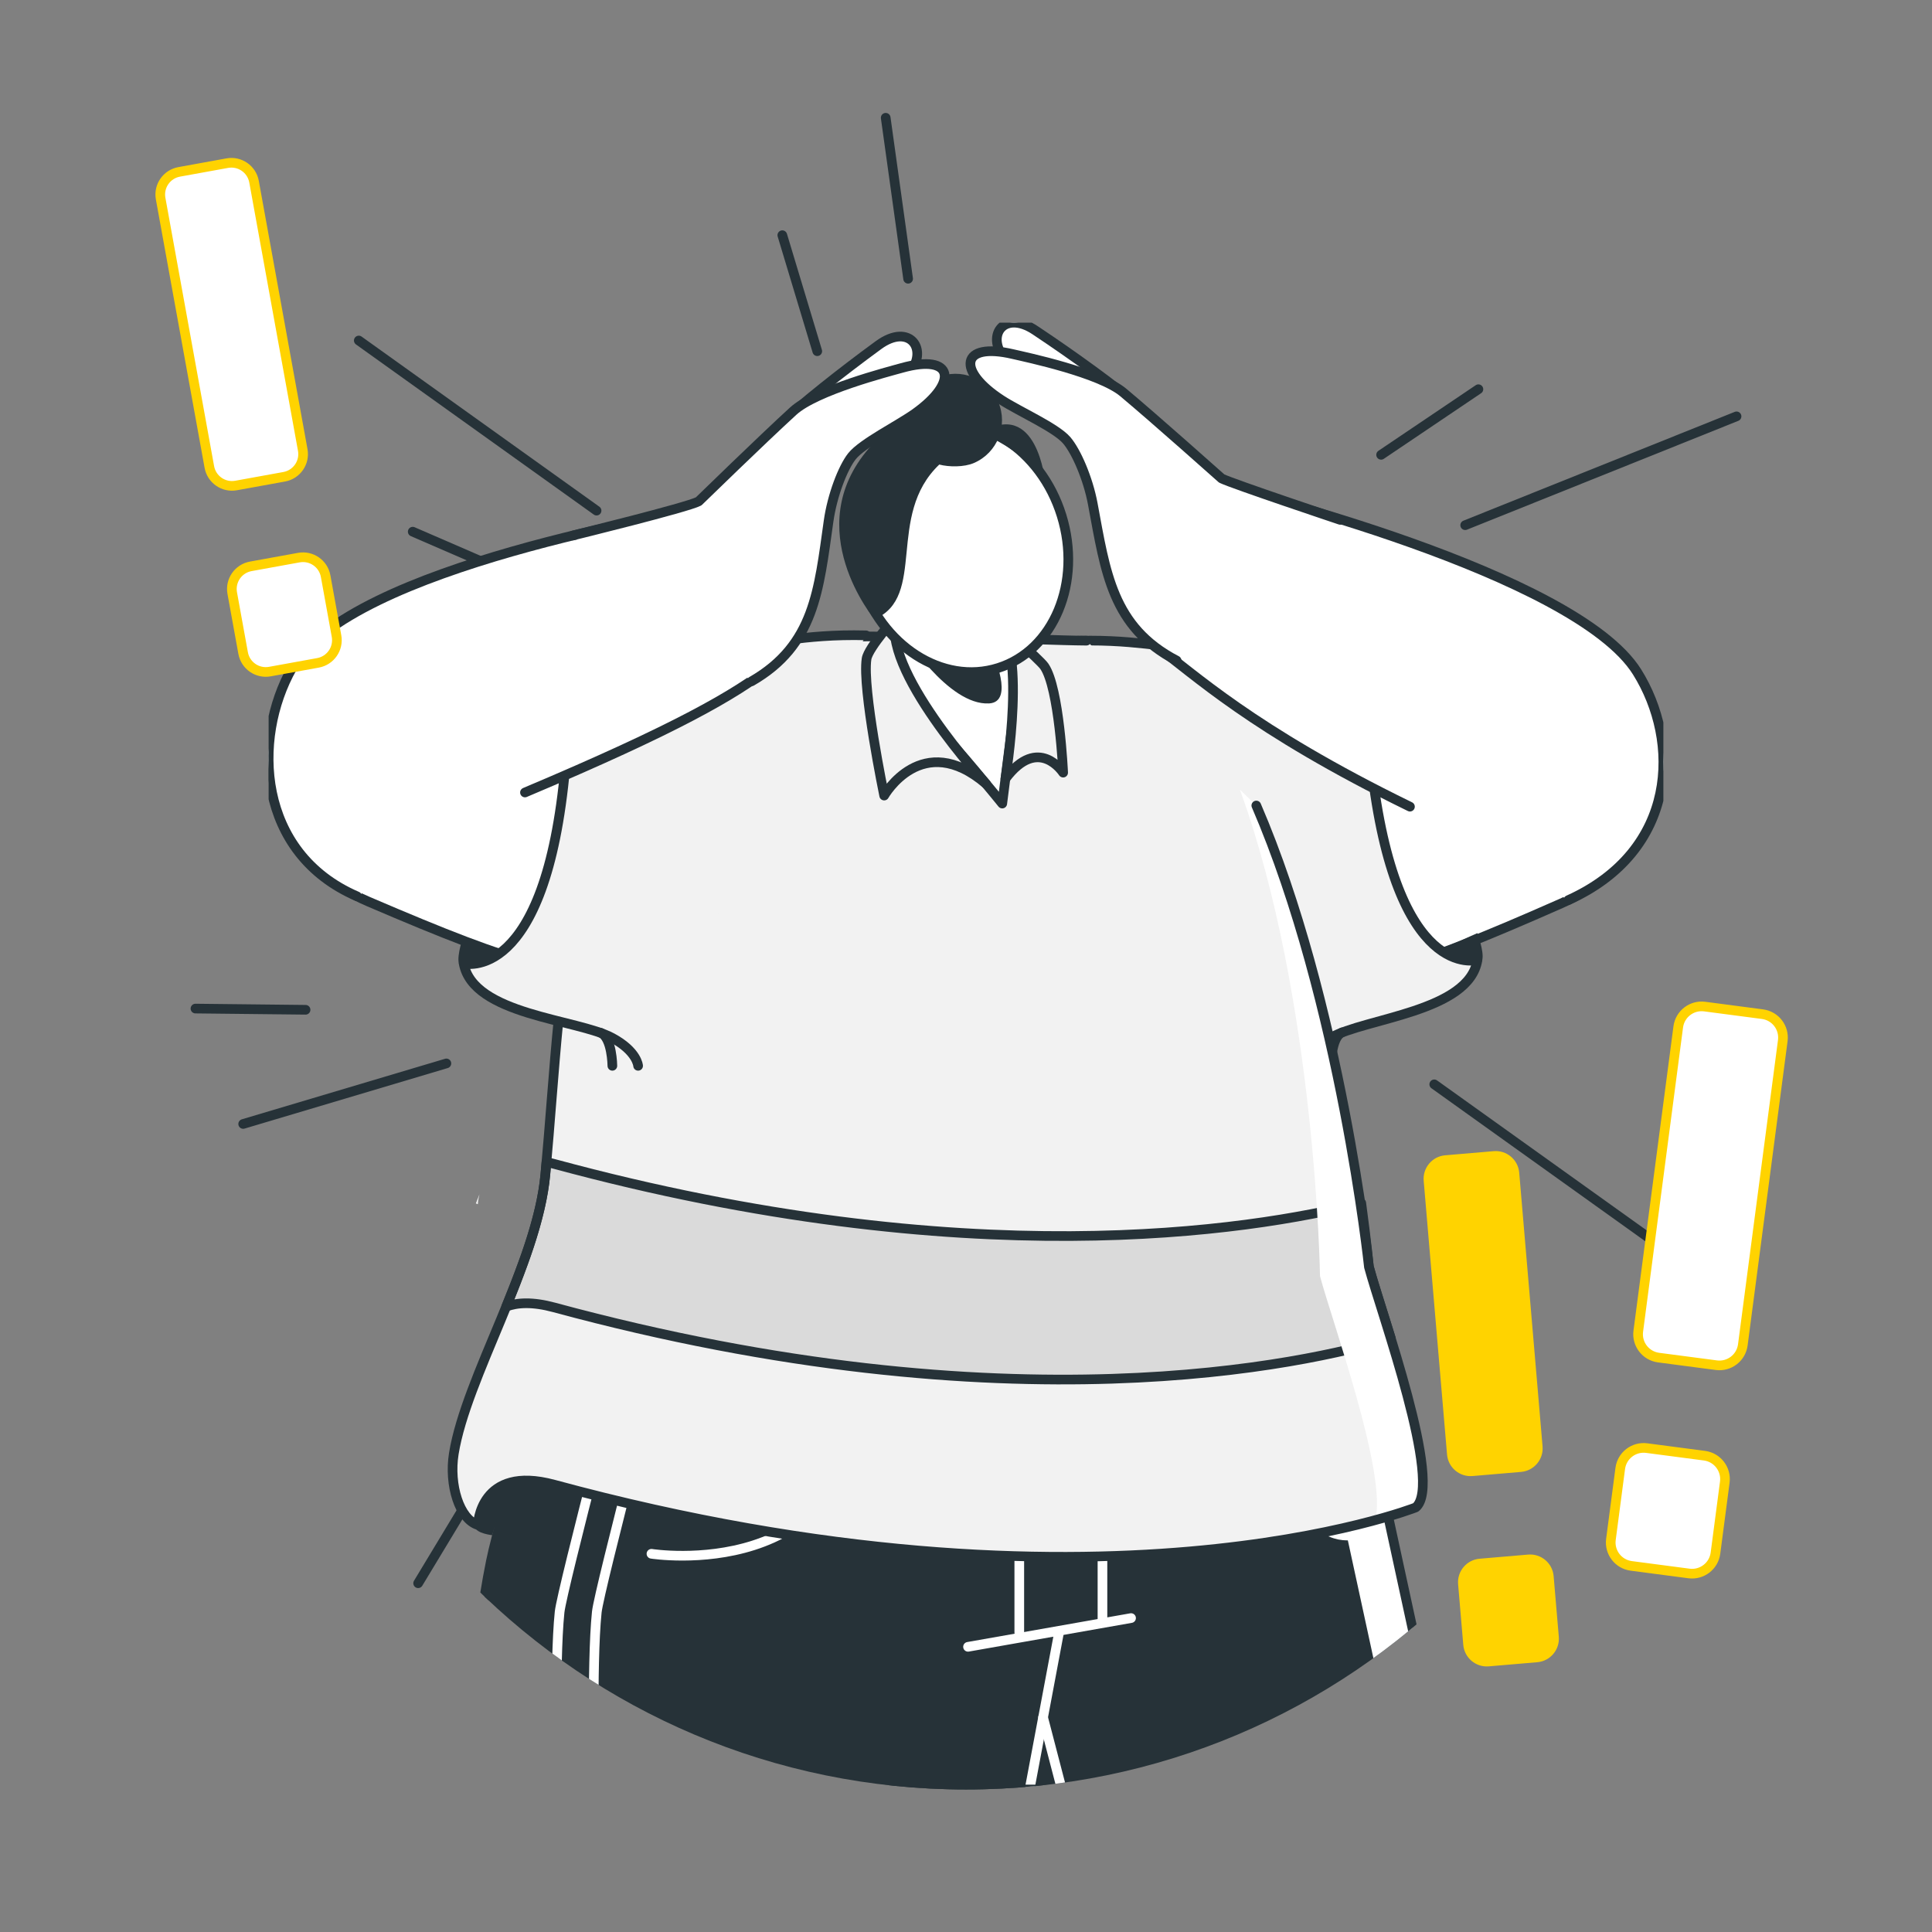 <svg width="350" height="350" viewBox="0 0 350 350" fill="none" xmlns="http://www.w3.org/2000/svg">
<rect x="0" y="0" width="350" height="350" fill="#808080" stroke="none"/>
<path d="M196.322 283.835L191.37 253.976" stroke="#263238" stroke-width="1.75" stroke-miterlimit="10" stroke-linecap="round" stroke-linejoin="round"/>
<path d="M299.19 224.6L259.829 196.438" stroke="#263238" stroke-width="1.75" stroke-miterlimit="10" stroke-linecap="round" stroke-linejoin="round"/>
<path d="M314.591 75.425L265.431 95.142" stroke="#263238" stroke-width="1.75" stroke-miterlimit="10" stroke-linecap="round" stroke-linejoin="round"/>
<path d="M160.453 21.335L164.515 50.499" stroke="#263238" stroke-width="1.75" stroke-miterlimit="10" stroke-linecap="round" stroke-linejoin="round"/>
<path d="M64.998 61.687L108.074 92.506" stroke="#263238" stroke-width="1.75" stroke-miterlimit="10" stroke-linecap="round" stroke-linejoin="round"/>
<path d="M35.409 182.713L55.357 182.932" stroke="#263238" stroke-width="1.75" stroke-miterlimit="10" stroke-linecap="round" stroke-linejoin="round"/>
<path d="M75.751 286.819L88.383 265.901" stroke="#263238" stroke-width="1.75" stroke-miterlimit="10" stroke-linecap="round" stroke-linejoin="round"/>
<path d="M228.464 286.819L221.506 269.205" stroke="#263238" stroke-width="1.75" stroke-miterlimit="10" stroke-linecap="round" stroke-linejoin="round"/>
<path d="M267.827 70.51L250.201 82.395" stroke="#263238" stroke-width="1.75" stroke-miterlimit="10" stroke-linecap="round" stroke-linejoin="round"/>
<path d="M74.77 96.318L101.608 107.957" stroke="#263238" stroke-width="1.75" stroke-miterlimit="10" stroke-linecap="round" stroke-linejoin="round"/>
<path d="M44.054 203.616L80.868 192.648" stroke="#263238" stroke-width="1.75" stroke-miterlimit="10" stroke-linecap="round" stroke-linejoin="round"/>
<path d="M148.056 63.623L141.724 42.607" stroke="#263238" stroke-width="1.75" stroke-miterlimit="10" stroke-linecap="round" stroke-linejoin="round"/>
<g clip-path="url(#clip0_2156_460)">
<path d="M273.729 118.339C258.591 120.288 240.252 121.241 217.213 132.494L231.877 177.666C248.888 177.262 254.46 176.174 282.866 163.643C309.914 151.712 303.03 114.566 273.729 118.339Z" fill="white" stroke="#263238" stroke-width="1.75" stroke-miterlimit="10" stroke-linecap="round" stroke-linejoin="round"/>
<path d="M193.431 116.151C205.053 115.594 211.23 117.549 217.871 117.44C222.389 117.366 238.974 117.228 238.974 117.228C238.974 117.228 245.711 114.644 248.427 138.685C252.891 178.204 267.658 173.9 267.658 173.9C266.168 183.298 247.325 184.428 241.079 187.984C236.58 190.546 236.492 193.164 236.492 193.164" fill="#F2F2F2"/>
<path d="M193.431 116.151C205.053 115.594 211.23 117.549 217.871 117.44C222.389 117.366 238.974 117.228 238.974 117.228C238.974 117.228 245.711 114.644 248.427 138.685C252.891 178.204 267.658 173.9 267.658 173.9C266.168 183.298 247.325 184.428 241.079 187.984C236.58 190.546 236.492 193.164 236.492 193.164" stroke="#263238" stroke-width="1.75" stroke-miterlimit="10" stroke-linecap="round" stroke-linejoin="round"/>
<path d="M268.536 173.852C268.872 172.327 267.634 169.049 267.634 169.049L261.263 171.885C261.263 171.885 267.818 177.108 268.536 173.852Z" fill="#263238"/>
<path d="M243.128 187.023C241.078 187.985 241.155 193.057 241.155 193.057" stroke="#263238" stroke-width="1.75" stroke-miterlimit="10" stroke-linecap="round" stroke-linejoin="round"/>
<path d="M284.118 163.062C304.01 154.077 304.439 134.313 296.575 121.736C285.34 103.767 224.112 88.638 220.691 87.938C217.269 87.238 205.767 114.43 209.481 117.103C216.168 121.918 226.658 132.101 255.427 146.136" fill="white"/>
<path d="M284.118 163.062C304.01 154.077 304.439 134.313 296.575 121.736C285.34 103.767 224.112 88.638 220.691 87.938C217.269 87.238 205.767 114.43 209.481 117.103C216.168 121.918 226.658 132.101 255.427 146.136" stroke="#263238" stroke-width="1.75" stroke-miterlimit="10" stroke-linecap="round" stroke-linejoin="round"/>
<path d="M182.284 65.309C178.371 61.093 181.676 55.934 187.536 59.835C194.611 64.545 201.993 69.892 206.293 73.603" fill="white"/>
<path d="M182.284 65.309C178.371 61.093 181.676 55.934 187.536 59.835C194.611 64.545 201.993 69.892 206.293 73.603" stroke="#263238" stroke-width="1.75" stroke-miterlimit="10" stroke-linecap="round" stroke-linejoin="round"/>
<path d="M242.775 94.175C242.775 94.175 223.427 87.7 221.324 86.687C221.324 86.687 209.31 75.968 203.494 71.103C199.194 67.505 185.987 64.731 183.462 64.143C173.987 61.934 173.284 67.167 181.446 72.471C184.542 74.484 191.255 77.462 193.23 79.748C194.96 81.75 197.102 86.648 197.968 91.289C200.284 103.716 201.493 113.591 213.156 119.664" fill="white"/>
<path d="M242.775 94.175C242.775 94.175 223.427 87.7 221.324 86.687C221.324 86.687 209.31 75.968 203.494 71.103C199.194 67.505 185.987 64.731 183.462 64.143C173.987 61.934 173.284 67.167 181.446 72.471C184.542 74.484 191.255 77.462 193.23 79.748C194.96 81.75 197.102 86.648 197.968 91.289C200.284 103.716 201.493 113.591 213.156 119.664" stroke="#263238" stroke-width="1.75" stroke-miterlimit="10" stroke-linecap="round" stroke-linejoin="round"/>
<path d="M262.21 324.18H86.838C86.838 305.927 85.606 299.297 88.927 282.849C90.781 273.685 100.571 242.382 101.692 235.913H243.071L262.21 324.18Z" fill="#263238"/>
<path d="M262.212 324.177H253.961L234.82 235.911H243.071L262.212 324.177Z" fill="white"/>
<path d="M118.018 281.483C118.018 281.483 154.691 287.295 156.047 251.734" stroke="white" stroke-width="1.75" stroke-miterlimit="10" stroke-linecap="round" stroke-linejoin="round"/>
<path d="M248.697 276.727C248.697 276.727 234.834 287.152 229.755 252.178" stroke="white" stroke-width="1.75" stroke-miterlimit="10" stroke-linecap="round" stroke-linejoin="round"/>
<path d="M191.855 295.738L186.636 323.523" stroke="white" stroke-width="1.75" stroke-miterlimit="10" stroke-linecap="round" stroke-linejoin="round"/>
<path d="M188.964 311.128L192.364 324.18" stroke="white" stroke-width="1.75" stroke-miterlimit="10" stroke-linecap="round" stroke-linejoin="round"/>
<path d="M175.367 298.336L204.903 293.13" stroke="white" stroke-width="1.75" stroke-miterlimit="10" stroke-linecap="round" stroke-linejoin="round"/>
<path d="M199.722 244.865V293.792" stroke="white" stroke-width="1.75" stroke-miterlimit="10" stroke-linecap="round" stroke-linejoin="round"/>
<path d="M184.653 246.81V295.738" stroke="white" stroke-width="1.75" stroke-miterlimit="10" stroke-linecap="round" stroke-linejoin="round"/>
<path d="M114.649 239.145C114.649 239.145 101.804 287.926 101.377 292.034C100.38 301.625 101.003 324.177 101.003 324.177" stroke="white" stroke-width="1.75" stroke-miterlimit="10" stroke-linecap="round" stroke-linejoin="round"/>
<path d="M121.386 239.145C121.386 239.145 108.542 287.926 108.115 292.034C107.118 301.625 107.741 324.177 107.741 324.177" stroke="white" stroke-width="1.75" stroke-miterlimit="10" stroke-linecap="round" stroke-linejoin="round"/>
<path d="M262.21 324.18H86.838C86.838 305.927 85.606 299.297 88.927 282.849C90.781 273.685 100.571 242.382 101.692 235.913H243.071L262.21 324.18Z" stroke="#263238" stroke-width="1.75" stroke-miterlimit="10" stroke-linecap="round" stroke-linejoin="round"/>
<path d="M227.593 145.926C242.931 181.519 247.992 229.507 247.992 229.507C250.195 237.809 261.56 268.932 256.467 273.087C256.467 273.087 199.15 295.733 100.364 268.955C86.871 265.297 86.571 276.258 86.571 276.258C83.257 275.231 81.292 269.025 82.214 263.329C84.451 249.504 97.304 228.99 98.794 212.81C102.305 174.768 101.905 138.618 131.52 120.684C144.837 112.62 160.153 115.662 178.457 115.643C183.315 115.638 192.185 116.036 196.818 116.064" fill="#F2F2F2"/>
<path d="M251.968 242.467C236.687 247.045 183.05 259.259 100.362 236.844C96.495 235.8 93.717 235.948 91.71 236.704C95.05 228.533 98.11 220.215 98.791 212.808C98.858 212.045 98.932 211.282 98.998 210.519C99.435 210.608 99.887 210.719 100.361 210.845C175.227 231.142 226.279 223.052 246.604 217.941C247.568 225.082 247.99 229.503 247.99 229.503C248.679 232.096 250.264 236.926 251.968 242.467Z" fill="#F2F2F2"/>
<path d="M251.968 242.467C236.687 247.045 183.05 259.259 100.362 236.844C96.495 235.8 93.717 235.948 91.71 236.704C95.05 228.533 98.11 220.215 98.791 212.808C98.858 212.045 98.932 211.282 98.998 210.519C99.435 210.608 99.887 210.719 100.361 210.845C175.227 231.142 226.279 223.052 246.604 217.941C247.568 225.082 247.99 229.503 247.99 229.503C248.679 232.096 250.264 236.926 251.968 242.467Z" fill="#DADADA" stroke="#263238" stroke-width="1.75" stroke-miterlimit="10" stroke-linecap="round" stroke-linejoin="round"/>
<path d="M86.866 216.348C86.591 217.393 86.57 218.148 86.57 218.148C86.444 218.111 86.325 218.067 86.206 218.014C86.421 217.459 86.644 216.904 86.866 216.348Z" fill="#F2F2F2"/>
<path d="M256.465 273.088C256.465 273.088 253.968 274.073 249.117 275.392C251.406 267.177 241.25 239.17 239.132 231.185C239.132 231.185 238.391 180.86 224.621 143.045L227.591 145.926C242.932 181.518 247.991 229.503 247.991 229.503C250.198 237.807 261.561 268.933 256.465 273.088Z" fill="white"/>
<path d="M227.593 145.926C242.931 181.519 247.992 229.507 247.992 229.507C250.195 237.809 261.56 268.932 256.467 273.087C256.467 273.087 199.15 295.733 100.364 268.955C86.871 265.297 86.571 276.258 86.571 276.258C83.257 275.231 81.292 269.025 82.214 263.329C84.451 249.504 97.304 228.99 98.794 212.81C102.305 174.768 101.575 138.061 131.52 120.684C144.364 113.231 157.448 115.703 178.457 115.643C183.315 115.629 192.185 116.036 196.818 116.064" stroke="#263238" stroke-width="1.75" stroke-miterlimit="10" stroke-linecap="round" stroke-linejoin="round"/>
<path d="M86.073 276.676C86.302 277.797 89.158 278.115 89.158 278.115L92.086 268.932C92.086 268.932 85.278 272.778 86.073 276.676Z" fill="#263238"/>
<path d="M75.344 117.909C90.502 119.702 108.85 120.467 132.003 131.482L117.805 176.803C100.79 176.574 95.208 175.543 66.675 163.305C39.504 151.652 46.007 114.437 75.344 117.909Z" fill="white" stroke="#263238" stroke-width="1.75" stroke-miterlimit="10" stroke-linecap="round" stroke-linejoin="round"/>
<path d="M156.876 115.098C145.244 114.809 139.114 116.906 132.473 116.95C127.953 116.98 111.37 117.224 111.37 117.224C111.37 117.224 104.576 114.796 102.414 138.893C98.861 178.505 83.999 174.542 83.999 174.542C85.705 183.904 104.569 184.6 110.896 188.011C115.452 190.468 115.601 193.084 115.601 193.084" fill="#F2F2F2"/>
<path d="M156.876 115.098C145.244 114.809 139.114 116.906 132.473 116.95C127.953 116.98 111.37 117.224 111.37 117.224C111.37 117.224 104.576 114.796 102.414 138.893C98.861 178.505 83.999 174.542 83.999 174.542C85.705 183.904 104.569 184.6 110.896 188.011C115.452 190.468 115.601 193.084 115.601 193.084" stroke="#263238" stroke-width="1.75" stroke-miterlimit="10" stroke-linecap="round" stroke-linejoin="round"/>
<path d="M83.121 174.513C82.749 172.996 83.912 169.69 83.912 169.69L90.347 172.38C90.347 172.38 83.914 177.752 83.121 174.513Z" fill="#263238"/>
<path d="M108.825 187.096C110.896 188.009 110.936 193.083 110.936 193.083" stroke="#263238" stroke-width="1.75" stroke-miterlimit="10" stroke-linecap="round" stroke-linejoin="round"/>
<path d="M163.196 113.298C160.196 115.485 160.504 120.78 162.549 123.578C164.594 126.376 169.378 132.192 170.819 133.143C172.261 134.094 181.568 145.573 181.568 145.573C181.568 145.573 183.41 130.934 183.512 130.603C183.613 130.272 187.922 121.671 184.288 116.339C180.655 111.008 168.9 109.138 163.196 113.298Z" fill="white" stroke="#263238" stroke-width="1.75" stroke-miterlimit="10" stroke-linecap="round" stroke-linejoin="round"/>
<path d="M179.787 118.232C179.787 118.232 183.918 127.173 179.18 127.433C171.75 127.841 163.652 114.809 163.652 114.809L179.787 118.232Z" fill="#263238"/>
<path d="M162.482 111.579C162.482 111.579 157.302 117.282 156.987 119.348C156.166 124.73 160.176 144.124 160.176 144.124C160.176 144.124 167.02 132.081 178.642 142.003C178.642 142.003 159.04 120.775 162.482 111.579Z" fill="#F2F2F2" stroke="#263238" stroke-width="1.75" stroke-miterlimit="10" stroke-linecap="round" stroke-linejoin="round"/>
<path d="M182.136 141.082C182.136 141.082 186.349 115.926 180.077 112.241C180.077 112.241 188.322 119.443 189.192 120.709C191.911 124.662 192.6 139.969 192.6 139.969C192.6 139.969 188.135 133.057 182.136 141.082Z" fill="#F2F2F2" stroke="#263238" stroke-width="1.75" stroke-miterlimit="10" stroke-linecap="round" stroke-linejoin="round"/>
<path d="M155.83 104.926C152.095 92.863 157.234 80.506 167.31 77.325C177.386 74.145 188.582 81.345 192.317 93.407C196.052 105.47 190.913 117.827 180.837 121.007C170.761 124.188 159.566 116.988 155.83 104.926Z" fill="white"/>
<path d="M180.834 121.008C170.761 124.191 159.566 116.988 155.825 104.923C155.643 104.334 155.486 103.748 155.354 103.163C152.61 91.681 157.723 80.354 167.306 77.323C176.996 74.266 187.717 80.802 191.84 92.028C192.016 92.481 192.169 92.94 192.315 93.407C196.056 105.472 190.916 117.823 180.834 121.008Z" fill="white"/>
<path d="M180.837 121.009C178.024 121.894 175.117 121.974 172.317 121.354C173.708 121.313 175.095 121.082 176.468 120.654C186.018 117.634 190.89 105.922 187.351 94.483C183.806 83.043 173.192 76.222 163.642 79.234C163.402 79.314 163.155 79.391 162.923 79.485C164.249 78.559 165.719 77.825 167.311 77.325C177.383 74.147 188.581 81.346 192.318 93.409C196.054 105.471 190.916 117.824 180.837 121.009Z" fill="white"/>
<path d="M155.83 104.926C152.095 92.863 157.234 80.506 167.31 77.325C177.386 74.145 188.582 81.345 192.317 93.407C196.052 105.47 190.913 117.827 180.837 121.007C170.761 124.188 159.566 116.988 155.83 104.926Z" stroke="#263238" stroke-width="1.75" stroke-miterlimit="10" stroke-linecap="round" stroke-linejoin="round"/>
<path d="M180.835 72.806C182.679 77.083 180.696 82.04 176.433 83.878C174.635 84.653 171.908 84.616 170.16 84.158C160.433 93.413 167.998 108.109 158.412 112.176C158.412 112.176 144.755 95.853 157.419 81.213C160.04 78.182 161.99 77.198 164.675 76.122C164.68 72.873 166.576 69.778 169.764 68.404C174.027 66.567 178.991 68.529 180.835 72.806Z" fill="#263238"/>
<path d="M177.665 78.461C177.665 78.461 185.284 81.291 189.343 87.334C189.343 87.334 187.938 72.004 177.665 78.461Z" fill="#263238"/>
<path d="M64.69 162.38C46.599 154.568 45.618 133.899 52.924 120.99C63.362 102.546 123.868 92.897 127.255 92.048C130.642 91.199 143.325 117.861 139.733 120.694C133.262 125.797 122.597 131.97 95.102 143.565" fill="white"/>
<path d="M64.69 162.38C46.599 154.568 45.618 133.899 52.924 120.99C63.362 102.546 123.868 92.897 127.255 92.048C130.642 91.199 143.325 117.861 139.733 120.694C133.262 125.797 122.597 131.97 95.102 143.565" stroke="#263238" stroke-width="1.75" stroke-miterlimit="10" stroke-linecap="round" stroke-linejoin="round"/>
<path d="M164.634 67.76C168.358 63.376 164.83 58.366 159.147 62.521C152.285 67.536 145.144 73.201 141.012 77.097" fill="white"/>
<path d="M164.634 67.76C168.358 63.376 164.83 58.366 159.147 62.521C152.285 67.536 145.144 73.201 141.012 77.097" stroke="#263238" stroke-width="1.75" stroke-miterlimit="10" stroke-linecap="round" stroke-linejoin="round"/>
<path d="M103.78 97.01C103.78 97.01 124.513 91.931 126.569 90.827C126.569 90.827 138.101 79.592 143.699 74.477C147.837 70.695 160.911 67.344 163.407 66.646C172.776 64.025 173.707 69.222 165.787 74.879C162.782 77.025 156.205 80.294 154.332 82.665C152.692 84.742 150.766 89.728 150.105 94.402C148.334 106.919 147.56 116.838 136.174 123.416" fill="white"/>
<path d="M103.78 97.01C103.78 97.01 124.513 91.931 126.569 90.827C126.569 90.827 138.101 79.592 143.699 74.477C147.837 70.695 160.911 67.344 163.407 66.646C172.776 64.025 173.707 69.222 165.787 74.879C162.782 77.025 156.205 80.294 154.332 82.665C152.692 84.742 150.766 89.728 150.105 94.402C148.334 106.919 147.56 116.838 136.174 123.416" stroke="#263238" stroke-width="1.75" stroke-miterlimit="10" stroke-linecap="round" stroke-linejoin="round"/>
</g>
<path d="M310.934 247.318L300.472 245.944C298.132 245.637 296.483 243.49 296.79 241.149L304.03 186.033C304.337 183.692 306.484 182.043 308.825 182.351L319.286 183.725C321.627 184.032 323.276 186.179 322.968 188.52L315.729 243.637C315.422 245.978 313.275 247.626 310.934 247.318ZM305.978 285.05L295.516 283.676C293.176 283.369 291.527 281.222 291.834 278.881L293.524 266.019C293.831 263.678 295.978 262.029 298.319 262.337L308.781 263.711C311.121 264.018 312.77 266.165 312.463 268.506L310.773 281.368C310.466 283.709 308.319 285.358 305.978 285.05Z" fill="white" stroke="#FFD300" stroke-width="1.75" stroke-miterlimit="10" stroke-linecap="round" stroke-linejoin="round"/>
<path d="M51.486 86.371L42.772 87.953C40.506 88.365 38.335 86.861 37.924 84.594L29.101 35.985C28.689 33.719 30.193 31.548 32.459 31.137L41.173 29.555C43.439 29.143 45.61 30.647 46.022 32.913L54.845 81.523C55.256 83.789 53.752 85.96 51.486 86.371ZM57.605 120.082L48.891 121.664C46.625 122.076 44.454 120.572 44.044 118.306L42.072 107.446C41.661 105.181 43.164 103.01 45.431 102.598L54.145 101.016C56.411 100.605 58.582 102.108 58.993 104.375L60.965 115.234C61.375 117.5 59.871 119.671 57.605 120.082Z" fill="white" stroke="#FFD300" stroke-width="1.75" stroke-miterlimit="10" stroke-linecap="round" stroke-linejoin="round"/>
<path d="M275.554 266.65L266.769 267.399C264.416 267.6 262.347 265.856 262.146 263.503L257.915 213.915C257.714 211.562 259.458 209.493 261.811 209.292L270.597 208.543C272.95 208.342 275.019 210.086 275.22 212.439L279.45 262.027C279.651 264.38 277.907 266.449 275.554 266.65ZM278.496 301.126L269.71 301.876C267.357 302.077 265.288 300.332 265.087 297.98L264.151 287C263.95 284.647 265.694 282.578 268.047 282.377L276.832 281.628C279.185 281.427 281.254 283.171 281.455 285.524L282.392 296.503C282.593 298.856 280.848 300.925 278.496 301.126Z" fill="#FFD300"/>
<defs>
<clipPath id="clip0_2156_460">
<path d="M48.665 58.451H301.335V197.846C301.335 267.618 244.773 324.181 175 324.181C105.227 324.181 48.665 267.618 48.665 197.846V58.451Z" fill="white"/>
</clipPath>
</defs>
</svg>
